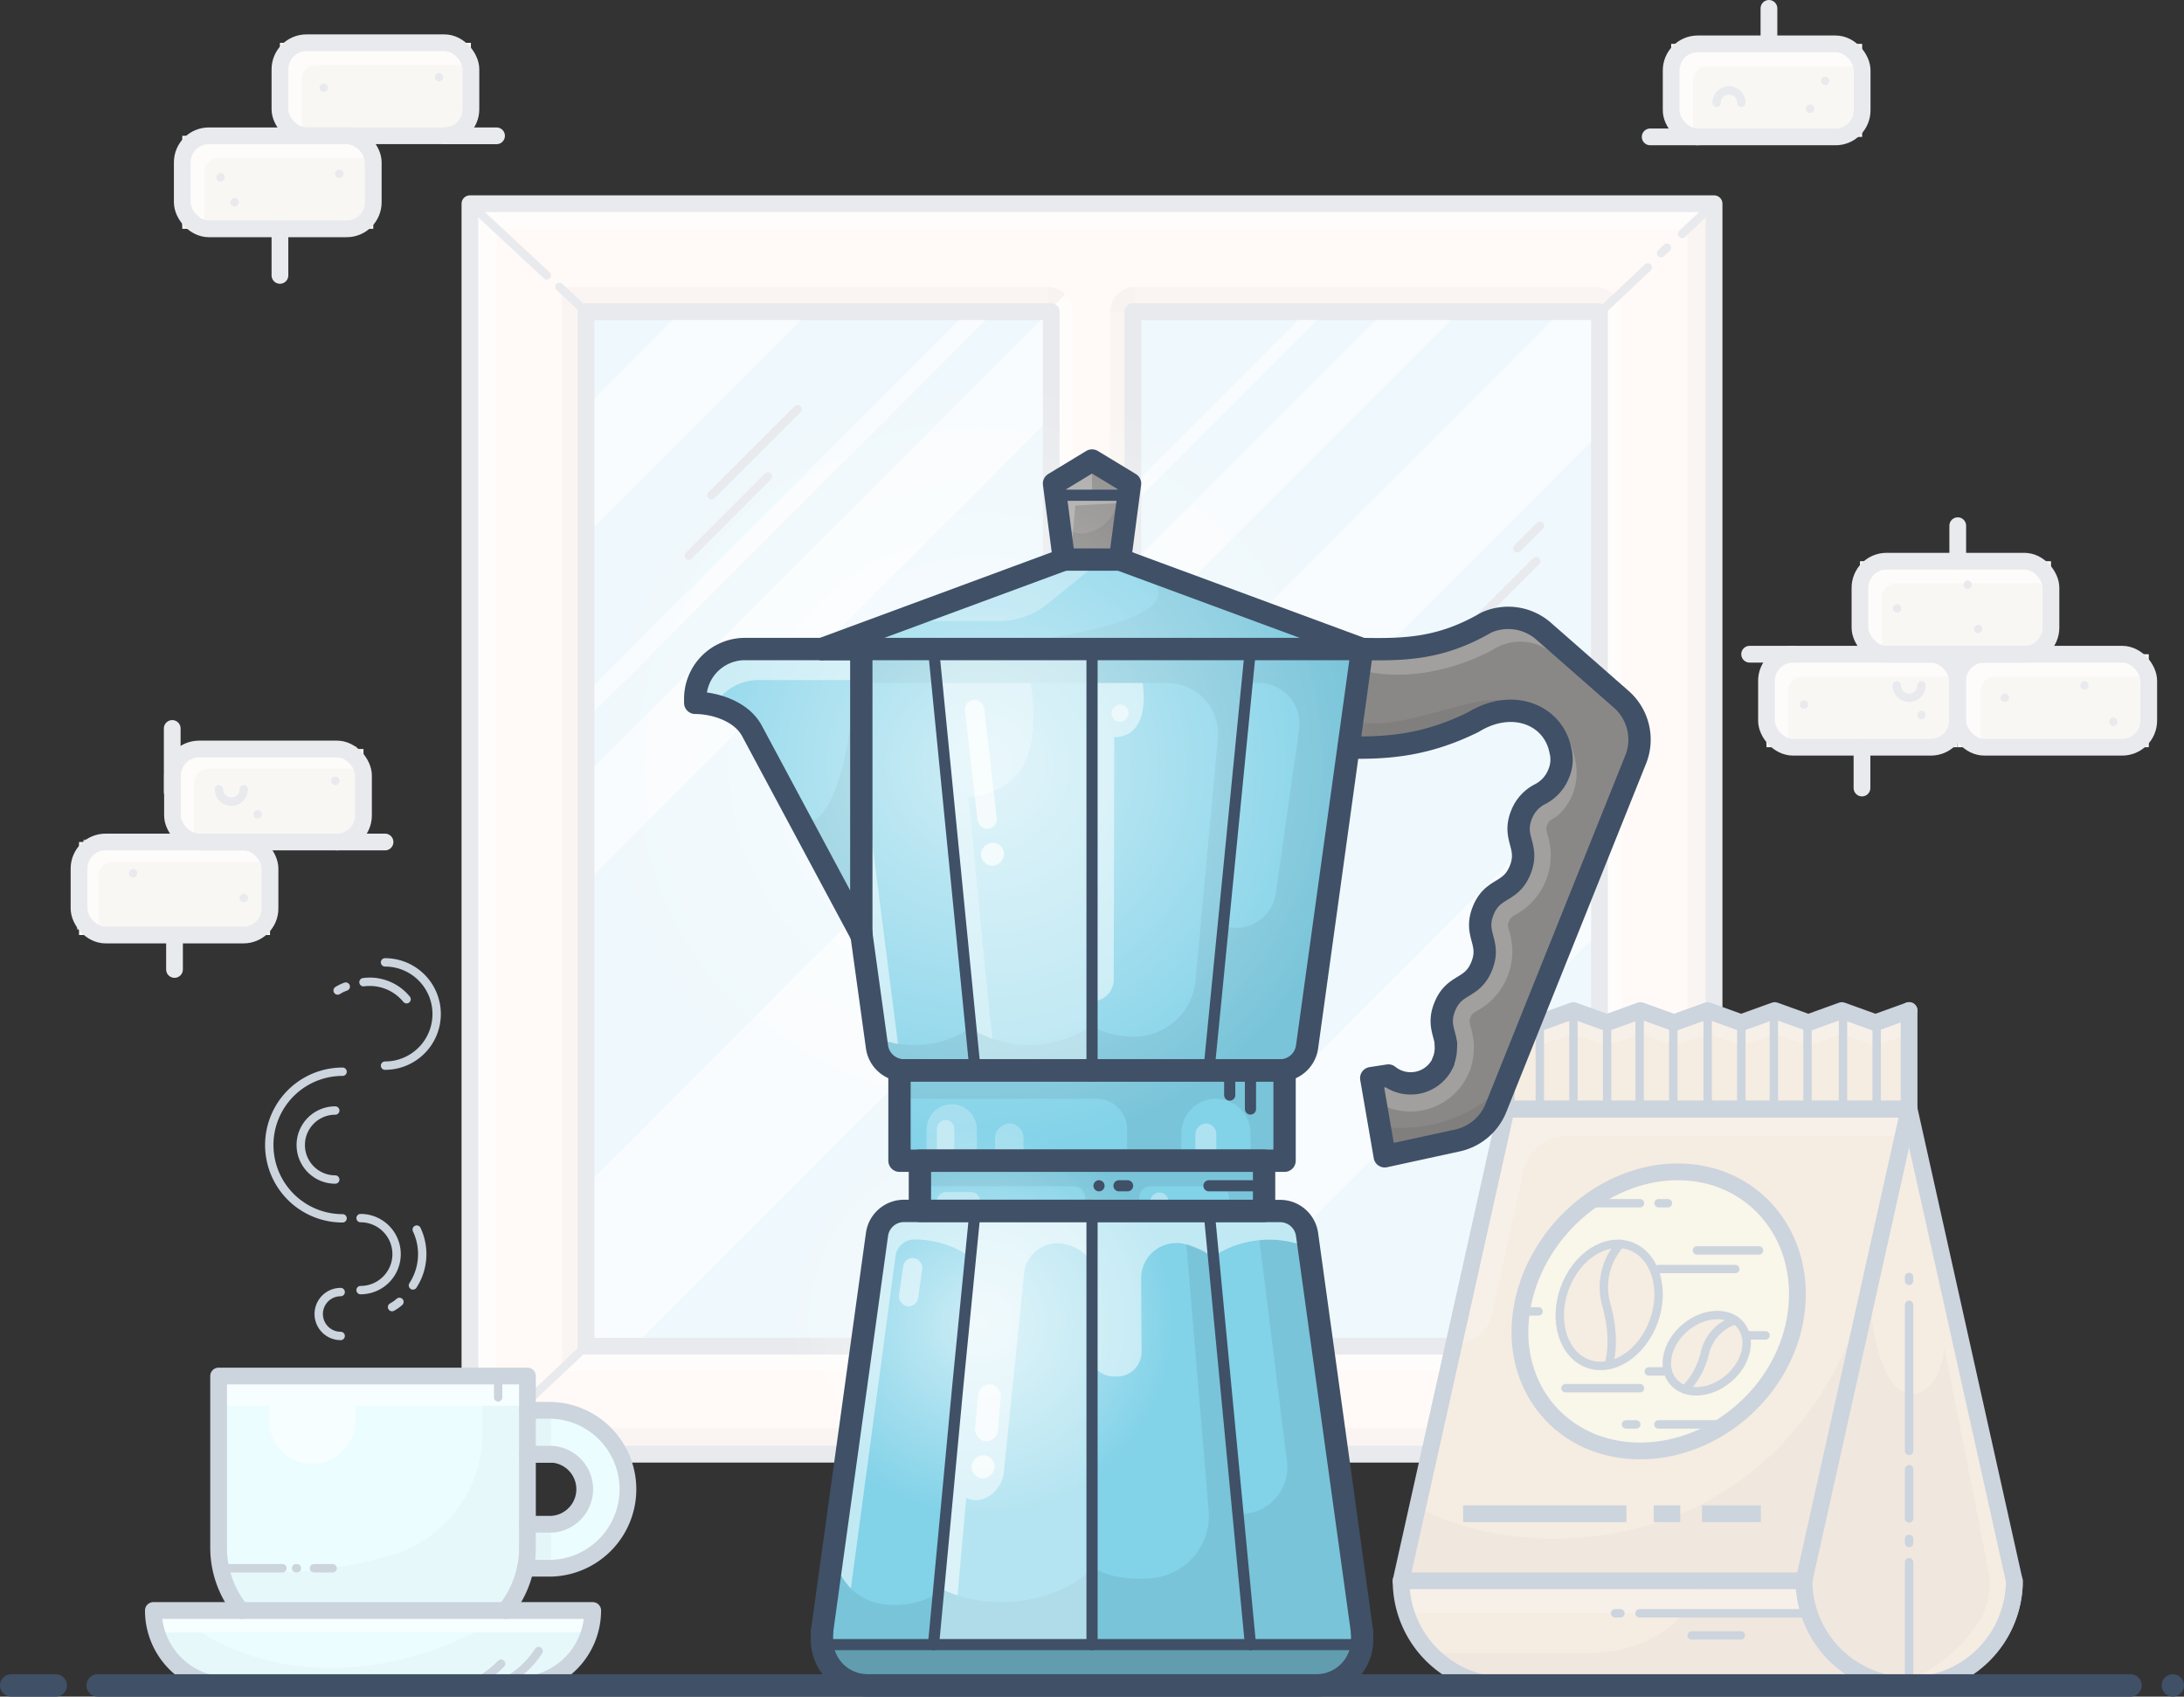 <svg xmlns="http://www.w3.org/2000/svg" xmlns:xlink="http://www.w3.org/1999/xlink" viewBox="0 0 391.33 303.92"><rect x="0" y="0" width="391.33" height="303.92" fill="#333333" stroke="none"/><defs><style>.cls-1{fill:#f9f7f4;}.cls-2{fill:#fffaf7;}.cls-3{fill:#eff8fc;}.cls-12,.cls-18,.cls-19,.cls-20,.cls-24,.cls-25,.cls-27,.cls-30,.cls-31,.cls-4{fill:#fff;}.cls-4{opacity:0.6;}.cls-5{opacity:0.02;}.cls-6{opacity:0.03;}.cls-13,.cls-14,.cls-15,.cls-21,.cls-34,.cls-35,.cls-36,.cls-7,.cls-8{fill:none;}.cls-7,.cls-8{stroke:#e8eaed;}.cls-13,.cls-14,.cls-34,.cls-35,.cls-36,.cls-7,.cls-8{stroke-linecap:round;}.cls-13,.cls-14,.cls-15,.cls-34,.cls-35,.cls-36,.cls-7,.cls-8{stroke-linejoin:round;}.cls-13,.cls-15,.cls-7{stroke-width:3px;}.cls-14,.cls-8{stroke-width:1.5px;}.cls-9{fill:#f5ece2;}.cls-10{fill:#f9f6ea;}.cls-11{fill:#ebfdff;}.cls-12{opacity:0.2;}.cls-13,.cls-14,.cls-15{stroke:#ccd4de;}.cls-16{fill:#8a8886;}.cls-17{fill:#82d2e8;}.cls-18{opacity:0.5;}.cls-19{opacity:0.3;}.cls-20,.cls-28{opacity:0.25;}.cls-22{opacity:0.05;}.cls-23{opacity:0.07;}.cls-24{opacity:0.7;}.cls-26{opacity:0.35;}.cls-27{opacity:0.75;}.cls-29{opacity:0.1;}.cls-30{opacity:0.4;}.cls-31{opacity:0;}.cls-32{fill:url(#radial-gradient);}.cls-33{fill:url(#radial-gradient-2);}.cls-34,.cls-35,.cls-36{stroke:#3f5067;}.cls-34{stroke-width:4.02px;}.cls-35{stroke-width:4px;}.cls-36{stroke-width:2px;}</style><radialGradient id="radial-gradient" cx="175.74" cy="136.94" r="70" gradientUnits="userSpaceOnUse"><stop offset="0" stop-color="#fff" stop-opacity="0.6"/><stop offset="1" stop-color="#fff" stop-opacity="0"/></radialGradient><radialGradient id="radial-gradient-2" cx="175.74" cy="236.94" r="35" xlink:href="#radial-gradient"/></defs><title>coffee-machine-bialetti</title><g id="bg"><g id="colors"><polygon class="cls-1" points="385.02 117.19 385.02 133.85 350.8 133.85 350.8 117.19 367.5 117.19 385.02 117.19"/><polygon class="cls-1" points="367.5 100.53 367.5 117.19 350.8 117.19 350.75 117.19 333.27 117.19 333.27 100.53 367.5 100.53"/><polygon class="cls-1" points="350.75 117.19 350.75 133.85 316.52 133.85 316.52 117.19 333.27 117.19 350.75 117.19"/><rect class="cls-1" x="299.44" y="7.86" width="34.22" height="16.66"/><path class="cls-2" d="M511.46,160V384H288.54V160ZM490.93,364.66V179.34H407.31V363.91H392.69V179.34H309.34V364.66H490.93Z" transform="translate(-204.33 -123.51)"/><polygon class="cls-3" points="286.6 55.83 286.6 241.15 188.36 241.15 188.36 240.4 202.98 240.4 202.98 55.83 286.6 55.83"/><polygon class="cls-3" points="188.36 240.4 188.36 241.15 105.01 241.15 105.01 55.83 188.36 55.83 188.36 240.4"/><polygon class="cls-1" points="84.38 7.67 84.38 24.33 66.88 24.33 50.16 24.33 50.16 7.67 84.38 7.67"/><polygon class="cls-1" points="66.88 24.33 66.88 40.99 32.66 40.99 32.66 24.33 50.16 24.33 66.88 24.33"/><polygon class="cls-1" points="65.13 134.17 65.13 150.83 48.38 150.83 30.91 150.83 30.91 134.17 65.13 134.17"/><polygon class="cls-1" points="48.38 150.83 48.38 167.49 14.16 167.49 14.16 150.83 30.91 150.83 48.38 150.83"/></g><g id="shadows"><polygon class="cls-4" points="302.35 40.99 89.03 40.99 84.33 36.23 307.13 36.23 302.35 40.99"/><polygon class="cls-5" points="296.36 260.53 83.04 260.53 78.33 255.78 301.13 255.78 296.36 260.53"/><polygon class="cls-4" points="88.97 41.01 88.97 254.32 84.21 259.03 84.21 36.23 88.97 41.01"/><polygon class="cls-5" points="302.37 254.73 302.37 41.42 307.13 36.71 307.13 259.51 302.37 254.73"/><path class="cls-5" d="M392.07,174.91v4.43H309c0-1.48-4.16-3.22-4.22-4,0-.53,1.9-.4,7.2-.4Z" transform="translate(-204.33 -123.51)"/><path class="cls-4" d="M396.49,179.34h-4.42l3.13-3.13A4.41,4.41,0,0,1,396.49,179.34Z" transform="translate(-204.33 -123.51)"/><path class="cls-6" d="M395.2,176.21l-3.13,3.13v-4.43A4.38,4.38,0,0,1,395.2,176.21Z" transform="translate(-204.33 -123.51)"/><path class="cls-4" d="M396.49,179.34V257.2a4.42,4.42,0,0,1-4.42,4.43V179.34Z" transform="translate(-204.33 -123.51)"/><path class="cls-4" d="M494.66,178a4.51,4.51,0,0,0-1.11-1.79l0,0A4.36,4.36,0,0,1,494.66,178Z" transform="translate(-204.33 -123.51)"/><path class="cls-4" d="M494.86,179.34V306a9.88,9.88,0,0,1-1.29,5.09,3.81,3.81,0,0,1-3.13,2.11V179.34Z" transform="translate(-204.33 -123.51)"/><path class="cls-5" d="M403.33,179.34h4.3v83.17a4.44,4.44,0,0,1-4.43-4.43V179.34a4.44,4.44,0,0,1,4.43-4.43h0A4.42,4.42,0,0,0,403.33,179.34Z" transform="translate(-204.33 -123.51)"/><path class="cls-6" d="M407.63,174.92v4.42h-4.3A4.42,4.42,0,0,1,407.63,174.92Z" transform="translate(-204.33 -123.51)"/><path class="cls-4" d="M494.86,179.34h-4.42l3.11-3.11a4.51,4.51,0,0,1,1.11,1.79A4.44,4.44,0,0,1,494.86,179.34Z" transform="translate(-204.33 -123.51)"/><path class="cls-5" d="M493.55,176.23l-3.11,3.11H407.63v-4.42h82.68a4.59,4.59,0,0,1,3.22,1.3Z" transform="translate(-204.33 -123.51)"/><path class="cls-4" d="M389.85,369.12H305.5c-2.45,0,3.47-2,3.47-4.43h85.31A4.43,4.43,0,0,1,389.85,369.12Z" transform="translate(-204.33 -123.51)"/><path class="cls-4" d="M201.58,241.19h86.5a0,0,0,0,1,0,0v0a4.4,4.4,0,0,1-4.4,4.4H206a4.4,4.4,0,0,1-4.4-4.4v0A0,0,0,0,1,201.58,241.19Z"/><polygon class="cls-4" points="121.67 56.16 104.67 73.16 104.67 96.2 145.61 55.26 121.67 56.16"/><polygon class="cls-4" points="105 124.2 173.12 56.09 177.86 56.09 104.83 129.12 105 124.2"/><polygon class="cls-4" points="104.67 139.16 187.37 56.46 187.37 75.73 104.91 158.19 104.67 139.16"/><polygon class="cls-4" points="105 212.41 189.34 128.08 189.34 165.37 113.33 241.37 105.01 241.15 105 212.41"/><polygon class="cls-4" points="202.48 101.35 247.76 56.06 261.25 56.06 201.67 115.65 202.48 101.35"/><polygon class="cls-4" points="237.56 55.83 203.3 90.09 203.3 86.62 233.45 56.47 237.56 55.83"/><polygon class="cls-4" points="279.04 56.46 202.73 132.77 202.73 161.49 286.69 77.53 286.69 56.46 279.04 56.46"/><polygon class="cls-4" points="286.6 138.4 202.83 222.16 202.83 241.15 212.37 241.15 285.62 167.91 286.6 138.4"/><path class="cls-5" d="M308.5,365.74V178.66h0c-1.93,0-3.5-4.24-3.5-2.26V368C305,370,306.56,365.74,308.5,365.74Z" transform="translate(-204.33 -123.51)"/><path class="cls-4" d="M270,147.84H238.17v2.58H237v13.52h3.93v-9.57a2.54,2.54,0,0,1,2.54-2.54H270Z" transform="translate(-204.33 -123.51)"/><path class="cls-4" d="M287.48,131.17H255.66v2.58h-1.18v13.52h3.93v-9.57a2.54,2.54,0,0,1,2.54-2.54h26.53Z" transform="translate(-204.33 -123.51)"/><path class="cls-4" d="M251.09,273.92H219.28v2.58H218.1V290H222v-9.57a2.54,2.54,0,0,1,2.54-2.54h26.53Z" transform="translate(-204.33 -123.51)"/><path class="cls-4" d="M268.18,257.25H236.37v2.58h-1.18v13.52h3.93v-9.57a2.54,2.54,0,0,1,2.54-2.54h26.53Z" transform="translate(-204.33 -123.51)"/><path class="cls-4" d="M553.85,240.7H522v2.58h-1.18v13.52h3.93v-9.57a2.54,2.54,0,0,1,2.54-2.54h26.53Z" transform="translate(-204.33 -123.51)"/><path class="cls-4" d="M570.6,224H538.78v2.58H537.6v13.52h3.93v-9.57a2.54,2.54,0,0,1,2.54-2.54H570.6Z" transform="translate(-204.33 -123.51)"/><path class="cls-4" d="M536.76,131.37H504.95V134h-1.18v13.52h3.93v-9.57a2.54,2.54,0,0,1,2.54-2.54h26.53Z" transform="translate(-204.33 -123.51)"/><path class="cls-4" d="M588.32,240.7H556.51v2.58h-1.18v13.52h3.93v-9.57a2.54,2.54,0,0,1,2.54-2.54h26.53Z" transform="translate(-204.33 -123.51)"/></g><g id="lines"><rect class="cls-7" x="84.2" y="36.49" width="222.93" height="224"/><rect class="cls-7" x="14.16" y="150.83" width="34.22" height="16.66" rx="4.76" ry="4.76"/><rect class="cls-7" x="30.91" y="134.17" width="34.22" height="16.66" rx="4.76" ry="4.76"/><rect class="cls-7" x="50.16" y="7.66" width="34.22" height="16.66" rx="4.76" ry="4.76"/><rect class="cls-7" x="32.66" y="24.33" width="34.22" height="16.66" rx="4.76" ry="4.76"/><rect class="cls-7" x="316.52" y="117.19" width="34.22" height="16.66" rx="4.76" ry="4.76"/><rect class="cls-7" x="350.79" y="117.19" width="34.22" height="16.66" rx="4.76" ry="4.76"/><rect class="cls-7" x="333.27" y="100.53" width="34.22" height="16.66" rx="4.76" ry="4.76"/><polygon class="cls-7" points="188.36 55.83 188.36 241.15 202.98 241.15 202.98 55.83 286.6 55.83 286.6 241.15 105 241.15 105 55.83 188.36 55.83"/><line class="cls-8" x1="142.89" y1="73.32" x2="127.5" y2="88.71"/><line class="cls-8" x1="137.59" y1="85.36" x2="123.42" y2="99.53"/><line class="cls-8" x1="275.25" y1="100.53" x2="261.08" y2="114.7"/><line class="cls-8" x1="275.93" y1="94.17" x2="271.88" y2="98.22"/><line class="cls-8" x1="105" y1="55.83" x2="100.24" y2="51.4"/><line class="cls-8" x1="97.97" y1="49.33" x2="84.38" y2="36.69"/><line class="cls-8" x1="301.39" y1="41.9" x2="307.13" y2="36.49"/><line class="cls-8" x1="286.6" y1="56.06" x2="295.25" y2="47.91"/><line class="cls-8" x1="105" y1="241.15" x2="94.74" y2="250.82"/><line class="cls-8" x1="297.63" y1="45.35" x2="298.67" y2="44.37"/><line class="cls-7" x1="31.27" y1="167.49" x2="31.27" y2="173.66"/><line class="cls-7" x1="60.37" y1="150.83" x2="68.99" y2="150.83"/><line class="cls-7" x1="30.86" y1="141.88" x2="30.86" y2="130.49"/><line class="cls-7" x1="333.63" y1="133.86" x2="333.63" y2="141.16"/><line class="cls-7" x1="321.28" y1="117.19" x2="313.5" y2="117.19"/><line class="cls-7" x1="350.79" y1="100.53" x2="350.79" y2="94.17"/><rect class="cls-7" x="299.44" y="7.86" width="34.22" height="16.66" rx="4.76" ry="4.76"/><line class="cls-7" x1="316.96" y1="7.86" x2="316.96" y2="1.5"/><line class="cls-7" x1="79.62" y1="24.33" x2="88.97" y2="24.33"/><line class="cls-7" x1="50.16" y1="40.99" x2="50.16" y2="49.33"/><line class="cls-7" x1="304.2" y1="24.52" x2="295.68" y2="24.52"/><path class="cls-8" d="M248,264.9a2.21,2.21,0,0,1-4.43,0" transform="translate(-204.33 -123.51)"/><path class="cls-8" d="M548.62,246.29a2.21,2.21,0,1,1-4.43,0" transform="translate(-204.33 -123.51)"/><path class="cls-8" d="M511.91,141.92a2.21,2.21,0,1,1,4.43,0" transform="translate(-204.33 -123.51)"/><line class="cls-8" x1="23.85" y1="156.43" x2="23.85" y2="156.43"/><line class="cls-8" x1="46.17" y1="145.87" x2="46.17" y2="145.87"/><line class="cls-8" x1="43.68" y1="160.87" x2="43.68" y2="160.87"/><line class="cls-8" x1="42.04" y1="36.23" x2="42.04" y2="36.23"/><line class="cls-8" x1="78.67" y1="13.83" x2="78.67" y2="13.83"/><line class="cls-8" x1="60.79" y1="31.12" x2="60.79" y2="31.12"/><line class="cls-8" x1="58" y1="15.72" x2="58" y2="15.72"/><line class="cls-8" x1="39.54" y1="31.77" x2="39.54" y2="31.77"/><line class="cls-8" x1="60.07" y1="139.87" x2="60.07" y2="139.87"/><line class="cls-8" x1="323.23" y1="126.2" x2="323.23" y2="126.2"/><line class="cls-8" x1="344.29" y1="128.08" x2="344.29" y2="128.08"/><line class="cls-8" x1="354.44" y1="112.67" x2="354.44" y2="112.67"/><line class="cls-8" x1="359.23" y1="125" x2="359.23" y2="125"/><line class="cls-8" x1="378.67" y1="129.29" x2="378.67" y2="129.29"/><line class="cls-8" x1="339.93" y1="108.98" x2="339.93" y2="108.98"/><line class="cls-8" x1="324.33" y1="19.49" x2="324.33" y2="19.49"/><line class="cls-8" x1="373.5" y1="122.78" x2="373.5" y2="122.78"/><line class="cls-8" x1="352.57" y1="104.74" x2="352.57" y2="104.74"/><line class="cls-8" x1="327.05" y1="14.49" x2="327.05" y2="14.49"/></g></g><g id="background"><g id="colors-2" data-name="colors"><path class="cls-9" d="M546.41,322.17l18.84,84.51c0,.29,0,.58,0,.86a18.84,18.84,0,0,1-17.86,17.85l-.48,0h-.48a18.85,18.85,0,0,1-18.85-18.74Z" transform="translate(-204.33 -123.51)"/><polygon class="cls-9" points="342.08 181.02 342.08 198.66 336.26 198.66 336.26 183.18 336.24 183.11 342.08 181.02"/><path class="cls-9" d="M546.41,322.17l-18.85,84.51H455.38l18.84-84.51h72.19ZM526.2,358.42c1.68-13.81-7.84-25-21.25-25a27.21,27.21,0,0,0-16.19,5.63,30.1,30.1,0,0,0-11.84,19.37c-2.08,13.81,7.44,25,21.25,25a27.47,27.47,0,0,0,15.24-4.76A28.88,28.88,0,0,0,526.2,358.42Z" transform="translate(-204.33 -123.51)"/><path class="cls-9" d="M546.41,425.42H474.12a18.74,18.74,0,0,1-18.74-18.74h72.18a18.85,18.85,0,0,0,18.85,18.74Z" transform="translate(-204.33 -123.51)"/><polygon class="cls-9" points="336.26 183.18 336.26 198.66 330.23 198.66 330.23 181.09 336.05 183.18 336.24 183.11 336.26 183.18"/><polygon class="cls-9" points="330.23 181.09 330.23 198.66 323.87 198.66 323.87 183.18 323.89 183.13 324.02 183.18 330.03 181.02 330.23 181.09"/><polygon class="cls-9" points="323.89 183.13 323.87 183.18 323.87 198.66 317.85 198.66 317.85 181.07 318 181.02 323.89 183.13"/><path class="cls-10" d="M505,333.42c13.41,0,22.93,11.19,21.25,25a28.88,28.88,0,0,1-12.79,20.24,27.47,27.47,0,0,1-15.24,4.76c-13.81,0-23.33-11.19-21.25-25a30.1,30.1,0,0,1,11.84-19.37A27.21,27.21,0,0,1,505,333.42Zm9,37c2.58-2.17,3.75-5.26,3.15-7.72a4.76,4.76,0,0,0-1-1.93,4.2,4.2,0,0,0-.92-.82c-2.31-1.61-6.05-1.14-9,1.3-2.64,2.22-3.8,5.4-3.1,7.89a4.55,4.55,0,0,0,.92,1.77,4.71,4.71,0,0,0,2.13,1.43C508.52,373.16,511.55,372.49,514,370.44Zm-13.32-10.35c2.08-5.82.18-11.82-4.25-13.4a6.44,6.44,0,0,0-1.72-.36c-4-.31-8.24,3-10.06,8-2.08,5.83-.18,11.83,4.25,13.41a6.67,6.67,0,0,0,3.65.23C495.91,367.35,499.14,364.36,500.67,360.09Z" transform="translate(-204.33 -123.51)"/><polygon class="cls-9" points="317.85 181.07 317.85 198.66 312.01 198.66 312.01 183.18 312.01 183.17 317.85 181.07"/><path class="cls-9" d="M517.14,362.72c.6,2.46-.57,5.55-3.15,7.72s-5.47,2.72-7.75,1.92a13.8,13.8,0,0,0,3.59-6.63,8.06,8.06,0,0,1,5.42-5.76,4.2,4.2,0,0,1,.92.82A4.76,4.76,0,0,1,517.14,362.72Z" transform="translate(-204.33 -123.51)"/><polygon class="cls-9" points="312.01 183.18 312.01 198.66 305.98 198.66 305.98 181.02 311.99 183.18 312.01 183.17 312.01 183.18"/><path class="cls-9" d="M506.29,361.27c2.91-2.44,6.65-2.91,9-1.3a8.06,8.06,0,0,0-5.42,5.76,13.8,13.8,0,0,1-3.59,6.63,4.71,4.71,0,0,1-2.13-1.43,4.55,4.55,0,0,1-.92-1.77C502.49,366.67,503.65,363.49,506.29,361.27Z" transform="translate(-204.33 -123.51)"/><polygon class="cls-9" points="305.98 181.02 305.98 198.66 299.82 198.66 299.82 183.18 299.84 183.14 299.96 183.18 305.97 181.02 305.98 181.02"/><polygon class="cls-9" points="299.84 183.14 299.82 183.18 299.82 198.66 293.8 198.66 293.8 181.07 293.94 181.02 299.84 183.14"/><path class="cls-9" d="M496.42,346.69c4.43,1.58,6.33,7.58,4.25,13.4-1.53,4.27-4.76,7.26-8.13,7.92.77-2.55.89-6-.36-10.71a11.53,11.53,0,0,1,2.52-11A6.44,6.44,0,0,1,496.42,346.69Z" transform="translate(-204.33 -123.51)"/><polygon class="cls-9" points="293.8 181.07 293.8 198.66 287.96 198.66 287.96 183.18 287.96 183.17 293.8 181.07"/><path class="cls-9" d="M484.64,354.37c1.82-5.08,6.06-8.35,10.06-8a11.53,11.53,0,0,0-2.52,11c1.25,4.7,1.13,8.16.36,10.71a6.67,6.67,0,0,1-3.65-.23C484.46,366.2,482.56,360.2,484.64,354.37Z" transform="translate(-204.33 -123.51)"/><polygon class="cls-9" points="287.96 183.18 287.96 198.66 281.93 198.66 281.93 181.02 287.93 183.18 287.96 183.17 287.96 183.18"/><polygon class="cls-9" points="281.93 181.02 281.93 198.66 275.91 198.66 275.91 183.18 281.92 181.02 281.93 181.02"/><polygon class="cls-9" points="275.91 183.18 275.91 198.66 269.9 198.66 269.9 181.02 275.91 183.18"/><path class="cls-11" d="M303.07,376.14a14.15,14.15,0,0,1,0,28.29h-4.6a18.6,18.6,0,0,0,.37-3.68v-4.18h4.23a6.28,6.28,0,0,0,0-12.55h-4.23v-7.87Z" transform="translate(-204.33 -123.51)"/><path class="cls-11" d="M294.87,412h15.66a13.41,13.41,0,0,1-13.41,13.41h-51.9A13.41,13.41,0,0,1,231.81,412h63.06Z" transform="translate(-204.33 -123.51)"/><path class="cls-11" d="M298.84,396.56v4.18a18.6,18.6,0,0,1-.37,3.68,18,18,0,0,1-3.6,7.58h-47.4a17.89,17.89,0,0,1-4-11.26V370h55.34v26.56Z" transform="translate(-204.33 -123.51)"/></g><g id="shadows-2" data-name="shadows"><path class="cls-5" d="M540.6,348.22c-12.38,55.5-62.06,56.46-82.27,45.24l-2.95,13.22h72.18Z" transform="translate(-204.33 -123.51)"/><path class="cls-12" d="M546.41,322.17H474.23L472.34,327h.8l-8.34,37.4h0a7.09,7.09,0,0,0,6.92-5.57l5.57-25.36a8.24,8.24,0,0,1,8-6.47h59.18Z" transform="translate(-204.33 -123.51)"/><path class="cls-12" d="M508.93,406.68a16.45,16.45,0,0,1-3,5.82H455.38v-5.82Z" transform="translate(-204.33 -123.51)"/><path class="cls-12" d="M527.56,406.68v5.82H505.93a16.45,16.45,0,0,0,3-5.82Z" transform="translate(-204.33 -123.51)"/><path class="cls-6" d="M509.12,406l18.44.68H508.93C509,406.46,509.06,406.23,509.12,406Z" transform="translate(-204.33 -123.51)"/><path class="cls-5" d="M538.24,425.42H467.75L461,419.6h28a24.64,24.64,0,0,0,10.3-2.13,17.81,17.81,0,0,0,6.59-5h21.63v-5.82l1.34,6.89,4.25,6h.47Z" transform="translate(-204.33 -123.51)"/><polygon class="cls-12" points="275.91 187.29 281.75 185.29 287.75 187.29 294.1 185.29 300.14 187.29 305.98 185.29 312.01 187.29 318.15 185.29 324.14 187.29 330.03 185.29 336.05 187.29 342.08 185.29 342.5 187.29 342.31 182.5 281.93 181.81 271.33 183.58 275.91 187.29"/><path class="cls-5" d="M552.62,364.71c.09,10.12-13.53,17.62-13.53-16.49L527.56,406l1.72,10,5.79,6.61,8.7,2.75.64-.21a27.3,27.3,0,0,0,14.45-11.06h0a12.61,12.61,0,0,0,2-6.89h0a12.61,12.61,0,0,0-.25-2.48Z" transform="translate(-204.33 -123.51)"/><path class="cls-4" d="M298.47,370h-55v5.33h9.08V378a7.72,7.72,0,0,0,7.72,7.72h0A7.72,7.72,0,0,0,268,378v-2.7h30.44Z" transform="translate(-204.33 -123.51)"/><rect class="cls-6" x="94.5" y="252.62" width="4.23" height="7.88"/><rect class="cls-6" x="94.5" y="273.05" width="4.23" height="7.88"/><path class="cls-4" d="M231.81,412H294l-1.55,2.33c-1,.56-2,1.08-3,1.57H240.41c-.79-.49-1.55-1-2.3-1.57l-6.3,1.57Z" transform="translate(-204.33 -123.51)"/><polygon class="cls-4" points="105.61 288.49 105.61 292.39 104.22 292.39 105.61 288.49"/><path class="cls-4" d="M240.41,415.9h-8.6l6.3-1.57C238.86,414.88,239.62,415.41,240.41,415.9Z" transform="translate(-204.33 -123.51)"/><path class="cls-4" d="M309.95,412l-1.39,3.9H289.48c1-.49,2-1,3-1.57L294,412Z" transform="translate(-204.33 -123.51)"/><path class="cls-5" d="M289.48,415.9h19.08l-2,5.63-5.6,3.32L239.78,426l-5.83-6.7-2.14-3.37h8.6C253.89,424.46,272.54,424.38,289.48,415.9Z" transform="translate(-204.33 -123.51)"/><polygon class="cls-6" points="89.66 288.49 89.66 288.48 89.78 288.31 91.33 288.33 105.61 288.49 89.66 288.49"/><path class="cls-5" d="M298.47,391V375.33h-7.69v4.74a22.8,22.8,0,0,1-16.28,22,72.64,72.64,0,0,1-30.62,2.4l2.23,7.39,49.5.18,3-8.48.21-12.77Z" transform="translate(-204.33 -123.51)"/></g><g id="lines-2" data-name="lines"><path class="cls-13" d="M565.26,406.68a18.74,18.74,0,0,1-18.74,18.74h-72.4a18.74,18.74,0,0,1-18.74-18.74h72.19" transform="translate(-204.33 -123.51)"/><path class="cls-13" d="M527.56,406.68a18.86,18.86,0,0,0,18.85,18.74l1,0a18.85,18.85,0,0,0,17.85-17.85c0-.28,0-.57,0-.86l-18.85-84.51H474.22l-18.85,84.51" transform="translate(-204.33 -123.51)"/><line class="cls-13" x1="323.23" y1="283.17" x2="342.07" y2="198.66"/><polyline class="cls-13" points="342.07 181.02 342.07 198.66 269.89 198.66 269.89 181.02"/><polyline class="cls-13" points="269.89 181.02 275.9 183.19 281.92 181.02 287.93 183.19 293.94 181.02 299.95 183.19 305.97 181.02 311.98 183.19 318 181.02 324.02 183.19 330.03 181.02 336.05 183.19 342.07 181.02"/><line class="cls-14" x1="275.9" y1="183.19" x2="275.9" y2="198.66"/><line class="cls-14" x1="287.96" y1="183.19" x2="287.96" y2="198.66"/><line class="cls-14" x1="281.93" y1="181.02" x2="281.93" y2="198.66"/><line class="cls-14" x1="299.82" y1="183.19" x2="299.82" y2="198.66"/><line class="cls-14" x1="293.79" y1="181.02" x2="293.79" y2="198.66"/><line class="cls-14" x1="312.01" y1="183.19" x2="312.01" y2="198.66"/><line class="cls-14" x1="305.98" y1="181.02" x2="305.98" y2="198.66"/><line class="cls-14" x1="323.87" y1="183.19" x2="323.87" y2="198.66"/><line class="cls-14" x1="317.84" y1="181.02" x2="317.84" y2="198.66"/><line class="cls-14" x1="336.26" y1="183.19" x2="336.26" y2="198.66"/><line class="cls-14" x1="330.23" y1="181.02" x2="330.23" y2="198.66"/><path class="cls-13" d="M526.2,358.42c-1.68,13.81-14.23,25-28,25s-23.32-11.19-21.25-25,14.62-25,28-25S527.88,344.61,526.2,358.42Z" transform="translate(-204.33 -123.51)"/><path class="cls-13" d="M310.53,412H231.81a13.41,13.41,0,0,0,13.41,13.41h51.9A13.41,13.41,0,0,0,310.53,412Z" transform="translate(-204.33 -123.51)"/><path class="cls-13" d="M294.87,412a18,18,0,0,0,3.6-7.58,18.6,18.6,0,0,0,.37-3.68V370H243.5v30.74a17.9,17.9,0,0,0,4,11.26" transform="translate(-204.33 -123.51)"/><path class="cls-13" d="M298.84,376.14h4.23a14.15,14.15,0,0,1,0,28.29h-4.6" transform="translate(-204.33 -123.51)"/><path class="cls-13" d="M298.84,384h4.23a6.28,6.28,0,0,1,0,12.55h-4.23" transform="translate(-204.33 -123.51)"/><path class="cls-14" d="M494.71,346.32a11.52,11.52,0,0,0-2.53,11c1.25,4.7,1.13,8.16.36,10.71" transform="translate(-204.33 -123.51)"/><ellipse class="cls-14" cx="492.66" cy="357.23" rx="11.2" ry="8.51" transform="translate(-213.7 577.68) rotate(-70.36)"/><path class="cls-14" d="M515.26,360a8.1,8.1,0,0,0-5.43,5.77,13.8,13.8,0,0,1-3.58,6.64" transform="translate(-204.33 -123.51)"/><ellipse class="cls-14" cx="510.14" cy="365.86" rx="7.88" ry="5.99" transform="translate(-320.11 290.48) rotate(-40.04)"/><line class="cls-14" x1="297.18" y1="227.32" x2="310.93" y2="227.32"/><line class="cls-14" x1="304.05" y1="223.99" x2="315.18" y2="223.99"/><line class="cls-14" x1="280.51" y1="248.67" x2="293.85" y2="248.67"/><line class="cls-14" x1="295.44" y1="245.66" x2="298.86" y2="245.66"/><line class="cls-14" x1="312.8" y1="239.21" x2="316.35" y2="239.21"/><line class="cls-14" x1="284.43" y1="215.54" x2="293.85" y2="215.54"/><line class="cls-14" x1="297.15" y1="255.16" x2="309.08" y2="255.16"/><line class="cls-14" x1="291.35" y1="255.16" x2="293.18" y2="255.16"/><line class="cls-14" x1="297.18" y1="215.54" x2="298.86" y2="215.54"/><line class="cls-14" x1="272.58" y1="234.91" x2="275.68" y2="234.91"/><line class="cls-15" x1="262.17" y1="271.16" x2="291.42" y2="271.16"/><line class="cls-15" x1="296.31" y1="271.16" x2="301.07" y2="271.16"/><line class="cls-15" x1="304.97" y1="271.16" x2="315.51" y2="271.16"/><line class="cls-14" x1="342.07" y1="259.91" x2="342.07" y2="233.73"/><line class="cls-14" x1="342.07" y1="229.43" x2="342.07" y2="228.74"/><line class="cls-14" x1="342.07" y1="263.16" x2="342.07" y2="271.99"/><line class="cls-14" x1="342.07" y1="275.66" x2="342.07" y2="276.41"/><line class="cls-14" x1="342.07" y1="279.83" x2="342.07" y2="301.91"/><line class="cls-14" x1="323.23" y1="288.99" x2="293.77" y2="288.99"/><line class="cls-14" x1="290.35" y1="288.99" x2="289.39" y2="288.99"/><line class="cls-14" x1="303.11" y1="292.95" x2="311.92" y2="292.95"/><line class="cls-14" x1="39.16" y1="280.92" x2="50.61" y2="280.92"/><line class="cls-14" x1="53.05" y1="280.92" x2="53.2" y2="280.92"/><line class="cls-14" x1="56.26" y1="280.92" x2="59.61" y2="280.92"/><path class="cls-14" d="M300.84,419.27a16.35,16.35,0,0,1-7.31,6.14" transform="translate(-204.33 -123.51)"/><path class="cls-14" d="M294.11,421.53a17.88,17.88,0,0,1-5.58,3.88" transform="translate(-204.33 -123.51)"/><line class="cls-14" x1="89.26" y1="246.81" x2="89.26" y2="250.31"/><path class="cls-14" d="M265.71,341.75a13.13,13.13,0,0,1,0-26.26" transform="translate(-204.33 -123.51)"/><path class="cls-14" d="M264.4,334.8a6.18,6.18,0,0,1,0-12.36" transform="translate(-204.33 -123.51)"/><path class="cls-14" d="M265.37,362.82a3.93,3.93,0,0,1,0-7.86" transform="translate(-204.33 -123.51)"/><path class="cls-14" d="M273.32,295.9a9.25,9.25,0,1,1,0,18.5" transform="translate(-204.33 -123.51)"/><path class="cls-14" d="M268.94,341.71a6.45,6.45,0,0,1,0,12.9" transform="translate(-204.33 -123.51)"/><path class="cls-14" d="M279,343.77a10.27,10.27,0,0,1-.68,10" transform="translate(-204.33 -123.51)"/><path class="cls-14" d="M269.46,299.45a8.53,8.53,0,0,1,7.72,3.05" transform="translate(-204.33 -123.51)"/><path class="cls-14" d="M275.9,356.72a7.36,7.36,0,0,1-1.32.93" transform="translate(-204.33 -123.51)"/><path class="cls-14" d="M264.83,300.94a7.36,7.36,0,0,1,1.45-.7" transform="translate(-204.33 -123.51)"/></g></g><g id="main"><g id="colors-3" data-name="colors"><path class="cls-16" d="M494.74,248.7a9.6,9.6,0,0,1,2.67,10.87L472.36,322a9.65,9.65,0,0,1-6.91,5.81l-13,2.83L450,316.67l3.07-.47a6.37,6.37,0,0,0,9.86-2.48h0a6.38,6.38,0,0,0,.5-2.48c0-.16,0-.32,0-.47a1.09,1.09,0,0,0,0-.18c-.23-2.12-1.45-3.65-.24-6.67,1.72-4.3,4.92-3,6.64-7.33s-1.48-5.58.25-9.89,4.92-3,6.64-7.33-1.48-5.59.24-9.89a6.9,6.9,0,0,1,3.32-3.67,7,7,0,0,0,3.33-3.67,6.41,6.41,0,0,0,.3-4.22c-1.25-6.29-8.49-9.41-15.62-5-7.87,3.87-14.5,4.71-22.29,4.53l2.44-17.64c7.68.13,14.1,0,22.24-4.74a9.62,9.62,0,0,1,10.19,1.47Z" transform="translate(-204.33 -123.51)"/><path class="cls-17" d="M448.4,415.92v1.32c0,.29,0,.58,0,.87h-20l-6.52-68.21-.12-.07.11-.08,0,0-.86-9.29H433.7a4.88,4.88,0,0,1,4.83,4.21l.5,3.6,9.37,67.65Z" transform="translate(-204.33 -123.51)"/><path class="cls-17" d="M448.4,239.77,446,257.41,438.53,311a4.87,4.87,0,0,1-4.83,4.21H421l7.45-75.48Z" transform="translate(-204.33 -123.51)"/><polygon class="cls-17" points="244.07 116.26 224.07 116.26 195.67 116.26 195.67 116.24 167.27 116.24 147.32 116.24 190.65 100.24 200.69 100.24 244.07 116.26"/><path class="cls-17" d="M428.4,418.11h20a8.19,8.19,0,0,1-8.15,7.31H359.79a8.19,8.19,0,0,1-8.15-7.31H428.4Z" transform="translate(-204.33 -123.51)"/><polygon class="cls-17" points="230.17 191.74 230.17 207.91 226.5 207.91 164.84 207.91 161.17 207.91 161.17 191.74 195.67 191.74 216.62 191.74 220.34 191.74 224.07 191.74 229.37 191.74 230.17 191.74"/><polygon class="cls-17" points="226.5 212.41 226.5 216.91 216.71 216.91 216.65 216.32 215.45 216.91 195.67 216.91 174.72 216.91 164.84 216.91 164.84 207.91 226.5 207.91 226.5 212.41"/><polygon class="cls-17" points="224.07 116.26 216.62 191.74 195.67 191.74 195.67 191.73 195.67 191.72 195.67 153.19 195.67 116.26 224.07 116.26"/><path class="cls-17" d="M421.88,349.9l6.52,68.21H400V340.44h21l.86,9.29,0,0-.11.08Z" transform="translate(-204.33 -123.51)"/><polygon class="cls-17" points="216.71 216.91 216.71 216.93 215.41 216.93 215.45 216.91 216.71 216.91"/><polygon class="cls-17" points="216.65 216.32 216.71 216.91 215.45 216.91 216.65 216.32"/><polygon class="cls-16" points="202.48 86.62 202.21 88.71 189.13 88.71 188.86 86.62 195.67 82.49 202.48 86.62"/><polygon class="cls-16" points="202.21 88.71 200.69 100.24 190.65 100.24 189.13 88.71 202.21 88.71"/><path class="cls-17" d="M400,418.1H371.6L375,381.63l.12-1.23,3-30.49.13-.08-.11-.08.92-9.33H400V418.1Z" transform="translate(-204.33 -123.51)"/><polygon class="cls-17" points="195.67 191.72 195.67 191.73 174.72 191.73 167.27 116.24 195.67 116.24 195.67 116.26 195.67 153.19 195.67 191.72"/><path class="cls-17" d="M371.6,239.75l7.45,75.49H366.3a4.87,4.87,0,0,1-4.83-4.21L359,292.83l-.28-2v-51H351.6l0,0Z" transform="translate(-204.33 -123.51)"/><path class="cls-17" d="M379.05,340.42l-.92,9.33,0,.16-3,30.49-.12,1.23L371.6,418.1h-20c0-.29,0-.58,0-.87V415.9l5.13-37L361,348.25l.5-3.62a4.88,4.88,0,0,1,4.83-4.21h12.75Z" transform="translate(-204.33 -123.51)"/><path class="cls-17" d="M378.24,349.83l-.13.08A.26.26,0,0,1,378.24,349.83Z" transform="translate(-204.33 -123.51)"/><path class="cls-17" d="M378.13,349.75l.11.08a.26.26,0,0,0-.13.08Z" transform="translate(-204.33 -123.51)"/><path class="cls-17" d="M358.67,290.8v.2L339,254.31c-2-3.55-6.86-4.9-10.11-4.9v-.72a8.92,8.92,0,0,1,8.92-8.92h20.87Z" transform="translate(-204.33 -123.51)"/><polygon class="cls-17" points="147.32 116.24 147.27 116.26 147.27 116.24 147.32 116.24"/></g><g id="shadows-3" data-name="shadows"><path class="cls-18" d="M438.21,340.83l-8.7.68-2.18-.44-63.83,0-1.84,4.36-.78.1-8.24,59.73.33.24.53-4a12.54,12.54,0,0,0,3.29,6.56l8-59.52a3.39,3.39,0,0,1,3.3-3h0a17.83,17.83,0,0,1,9.85,2.93l-5.81,62.67h0l.15-1.62.16-1.65a22,22,0,0,0,3.47,1.42l1.55-17.46a4,4,0,0,0,3.5,0,5.88,5.88,0,0,0,3.26-4.76l3.6-35.38a6,6,0,0,1,7.67-5.22,7.72,7.72,0,0,1,3.85,2.3l.16,17a4.4,4.4,0,0,0,4.49,4.31h.58a4.4,4.4,0,0,0,4.31-4.49l-.08-12.92a6.32,6.32,0,0,1,7.61-6.36l.33.08a19.53,19.53,0,0,1,4.9,2.27l.11-.08a17.83,17.83,0,0,1,8.16-2.9,15.44,15.44,0,0,1,1.81-.1,17.66,17.66,0,0,1,6.37,1.17Z" transform="translate(-204.33 -123.51)"/><polygon class="cls-19" points="62.67 301.91 27.56 301.91 62.6 301.9 62.67 301.91"/><path class="cls-18" d="M358.67,244.33l.28,0-.28-4.6-14.89,0-.12,0h-6.61v1.14l-4.84.83-3.33,7.67,3.62.3,0-.06a9.09,9.09,0,0,1,7.83-4.28h18.3Z" transform="translate(-204.33 -123.51)"/><polygon class="cls-20" points="188.17 88.12 195.67 88.71 195.67 83.37 188.17 88.12"/><path class="cls-12" d="M482.87,270c-1,.61-1.06.66-1.31,1.28s-.22.7.07,1.8A12.09,12.09,0,0,1,476,287.29c-1,.6-1,.64-1.3,1.26s-.22.71.07,1.82a12.1,12.1,0,0,1-5.66,14.14c-1,.59-1.05.64-1.3,1.26s-.22.7.07,1.79a16.89,16.89,0,0,1,.49,2.41,6,6,0,0,1,.05.62c0,.16,0,.4,0,.64a11.4,11.4,0,0,1-.5,3.34v.09l-.16.45-.24.56A11.33,11.33,0,0,1,457,322.61a11.47,11.47,0,0,1-4.19-.79l-2.11-.78-.75-2.87.75-1.5,2.42.78,3.16.8,4.84-.8,2.66-4.1-1.5-6.14,1.84-4.88,5.58-5.08v-10l6.75-6.54.42-12,7.83-9.33-.23-.35-.77-5.9C490.44,263.17,484.4,269.1,482.87,270Z" transform="translate(-204.33 -123.51)"/><line class="cls-21" x1="233.88" y1="223.24" x2="233.37" y2="219.66"/><path class="cls-22" d="M371.6,239.75c16.27-.36,56.27-5.56,33.42-16l41.86,16Z" transform="translate(-204.33 -123.51)"/><path class="cls-20" d="M370.36,331.09v-5.27a4.5,4.5,0,0,1,9,0v5.27Z" transform="translate(-204.33 -123.51)"/><rect class="cls-20" x="381.19" y="326.19" width="7.98" height="5.1" rx="2.55" ry="2.55" transform="translate(-147.9 590.41) rotate(-90)"/><path class="cls-23" d="M377.5,315.25h-12v5.08h35.3a5.48,5.48,0,0,1,5.48,5.48v5.36H416v-4.64a6.2,6.2,0,0,1,6.2-6.2h0a6.2,6.2,0,0,1,6.2,6.2v4.64h5.92V320.33h.4v-5.08Z" transform="translate(-204.33 -123.51)"/><path class="cls-23" d="M430.83,331.42H369.39V336h27.36a2,2,0,0,1,2,2v2.13h9.72V338a2,2,0,0,1,2-2h12a2.07,2.07,0,0,1,2.07,2.07v1.81h5.92V336h.24Z" transform="translate(-204.33 -123.51)"/><rect class="cls-24" x="378.35" y="248.83" width="3.46" height="23.23" rx="1.73" ry="1.73" transform="translate(583.06 352.32) rotate(173.45)"/><path class="cls-19" d="M361.89,309.62l.6,3.57-.19,0-.58-1.71-.75-2.19.43.17A4.18,4.18,0,0,0,361.89,309.62Z" transform="translate(-204.33 -123.51)"/><path class="cls-18" d="M365.23,310.51a20.06,20.06,0,0,1-3.44-.86l-3.63-22.07.7-26.81Z" transform="translate(-204.33 -123.51)"/><polygon class="cls-19" points="161.57 192.23 158.36 190.87 158.28 190.39 158.16 189.68 161.33 190.32 161.36 190.6 161.57 192.23"/><polygon class="cls-25" points="154.62 133.87 154.53 137.26 154.19 134.58 154.62 133.87"/><line class="cls-21" x1="233.37" y1="219.66" x2="225.18" y2="218"/><path class="cls-19" d="M378.19,307.21l.77,1.1,3.23,1.31c-.15-1.59-.26-1.77-.49-3.95l-5.85-59.83H372.2Z" transform="translate(-204.33 -123.51)"/><path class="cls-19" d="M389,245.84H375.85l2,20.53C385.8,265.39,391.25,260.57,389,245.84Z" transform="translate(-204.33 -123.51)"/><rect class="cls-24" x="380.1" y="274.45" width="4.14" height="4.14" rx="2.07" ry="2.07" transform="translate(-98.68 535.19) rotate(-90)"/><rect class="cls-18" x="365.76" y="348.84" width="3.46" height="8.71" rx="1.73" ry="1.73" transform="translate(475.89 632.17) rotate(-171.71)"/><rect class="cls-18" x="403.48" y="249.71" width="3.09" height="3.09" rx="1.54" ry="1.54" transform="translate(-50.57 532.77) rotate(-90)"/><g class="cls-26"><rect class="cls-25" x="416.4" y="326.86" width="7.98" height="3.76" rx="1.88" ry="1.88" transform="translate(-112.68 625.62) rotate(-90)"/><rect class="cls-25" x="410.07" y="337.5" width="3.95" height="3.21" rx="1.49" ry="1.49" transform="translate(-131.39 627.64) rotate(-90)"/><rect class="cls-25" x="370.28" y="326.04" width="6.96" height="3.13" rx="1.56" ry="1.56" transform="translate(-158.18 577.86) rotate(-90)"/><rect class="cls-25" x="374.53" y="334.74" width="3.09" height="7.7" rx="1.54" ry="1.54" transform="translate(-166.86 591.15) rotate(-90)"/></g><rect class="cls-27" x="379.3" y="371.48" width="4.08" height="10.23" rx="2.04" ry="2.04" transform="translate(523.09 662.31) rotate(-174.86)"/><rect class="cls-27" x="378.4" y="384.17" width="4.14" height="4.14" rx="2.07" ry="2.07" transform="translate(-210.1 643.2) rotate(-90)"/><path class="cls-23" d="M479,306.06c-.44,10.7-12.16,21-26.92,19.31l.29,6,16.21-3.25,3.88-4Z" transform="translate(-204.33 -123.51)"/><g class="cls-23"><path d="M372.51,408.43l-.91,9.67-17.29,0-3.12,0,.58-3.42,1.2-9.16,3.79,2.79,0-.25C362.19,413.41,371.57,410.25,372.51,408.43Z" transform="translate(-204.33 -123.51)"/><path d="M400.11,404.25,400,418.12l-28.4,0,.65-6.91,3.55.73.23-2.58C385.36,412.32,396,409.2,400.11,404.25Z" transform="translate(-204.33 -123.51)"/><path d="M448.4,418.11l-20,0-2.51-23.42H426a8.37,8.37,0,0,0,8.93-9.43L430,345.68a15.44,15.44,0,0,1,1.81-.1,17.66,17.66,0,0,1,6.37,1.17l4.65,32.55c.26-.92.51-1.86.75-2.8Z" transform="translate(-204.33 -123.51)"/><path d="M428.4,418.09l-28.4,0,.11-13.87c2.39,1.65,6.43,2.41,10.62,2a11.25,11.25,0,0,0,10.17-12.17l-4-47.73a19.53,19.53,0,0,1,4.9,2.27l.11-.08,5,55.44Z" transform="translate(-204.33 -123.51)"/><path d="M444.46,268.24l-.55,4.46A23.5,23.5,0,0,0,444.46,268.24Z" transform="translate(-204.33 -123.51)"/><path d="M448.4,240.67h-5.23v-.9h-84.5v6.07h54.77a9.15,9.15,0,0,1,9.1,10l-4,43.36a11.07,11.07,0,0,1-10.88,10,16,16,0,0,1-6.13-1.1c-.51-.29-1-.6-1.49-.94l-.15.09-.28-.17,0,.34a19.53,19.53,0,0,1-21.35.2l-.11.08a17.91,17.91,0,0,1-10,3,17.65,17.65,0,0,1-2.93-.24,17.47,17.47,0,0,1-4.26-1.26l1.33,3.9,3.36.68,7,1.42H400l0,.45h21l13.74-.45h1.78l.77-1.82,1.76-1.27,4.88-39.44a25.93,25.93,0,0,1-1.27,4.1Zm-21.07,10,.29-4.83h2.2a7.35,7.35,0,0,1,7.28,8.39l-4.18,29.32a7.17,7.17,0,0,1-9.39,5.78Z" transform="translate(-204.33 -123.51)"/><path d="M376,409.34l-.23,2.58-3.55-.73.15-1.62.16-1.65A22,22,0,0,0,376,409.34Z" transform="translate(-204.33 -123.51)"/><path d="M356.79,408.06l0,.25L353,405.52l.53-4A12.54,12.54,0,0,0,356.79,408.06Z" transform="translate(-204.33 -123.51)"/><path d="M342.51,260.87l-.17-.3C342.39,260.67,342.45,260.77,342.51,260.87Z" transform="translate(-204.33 -123.51)"/><path d="M346.71,268.71c5.54,7.54,10.29-10.34,10.29-20.59,0,18.82,1.1,36.88,1.1,36.88Z" transform="translate(-204.33 -123.51)"/></g><path class="cls-18" d="M409.08,245.87H404v0h-4v57a3.89,3.89,0,0,0,3.89-3.88l.09-43.42C408.17,255.53,409.85,251.72,409.08,245.87Z" transform="translate(-204.33 -123.51)"/><path class="cls-28" d="M147.77,294.6H244a0,0,0,0,1,0,0v0a7.31,7.31,0,0,1-7.31,7.31H155.08a7.31,7.31,0,0,1-7.31-7.31v0A0,0,0,0,1,147.77,294.6Z"/><path class="cls-19" d="M369.88,234.75h13.4a14,14,0,0,0,8.84-3.13l8-6.5h-6.68Z" transform="translate(-204.33 -123.51)"/><path class="cls-29" d="M395.58,217.71c.91,2.88,8.26,1.21,9-4.71,1,9.17.79,9.67.79,9.67l-11.74,1.57Z" transform="translate(-204.33 -123.51)"/><polygon class="cls-20" points="192.1 97.24 192.67 90.56 201.08 90.09 201.08 88.06 190.23 88.28 192.1 97.24"/><polygon class="cls-30" points="174.91 217.56 195.67 217.56 195.67 294.59 167.27 294.59 174.91 217.56"/><polygon class="cls-30" points="188.17 116.26 195.81 115.64 195.67 190.32 195.67 192.19 174.65 192.19 174.65 190.95 167.27 116.24 183.4 115.65 188.17 116.26"/><polygon class="cls-31" points="194.46 207.82 194.46 216.62 195.67 216.62 195.67 217.56 174.91 217.56 175.03 216.32 176.67 216.32 176.67 207.58 174.65 207.58 174.65 192.19 195.67 192.19 195.67 207.82 194.46 207.82"/><path class="cls-12" d="M448.4,243.66c10.6,2.46,20.53-2.12,23.63-3.89a9,9,0,0,1,11.22,1.48c-3.75-7.37-5.6-8-14.83-5s-21.54,2.4-21.54,2.4l.5,3.38Z" transform="translate(-204.33 -123.51)"/><path class="cls-23" d="M446.88,252.8c10.13,2,23.28-6.5,28.79-3.09-8.17,2.16-19,10.79-28.79,7.65Z" transform="translate(-204.33 -123.51)"/></g><g id="blur"><circle class="cls-32" cx="175.74" cy="136.94" r="70"/><circle class="cls-33" cx="175.74" cy="236.94" r="35"/></g><g id="lines-3" data-name="lines"><line class="cls-34" x1="17.5" y1="301.91" x2="381.75" y2="301.91"/><line class="cls-35" x1="10" y1="301.91" x2="2" y2="301.91"/><line class="cls-35" x1="389.33" y1="301.91" x2="389.33" y2="301.91"/><rect class="cls-35" x="161.17" y="191.75" width="69" height="16.17"/><rect class="cls-35" x="164.83" y="207.91" width="61.67" height="9"/><path class="cls-35" d="M400,315.25h33.7a4.88,4.88,0,0,0,4.83-4.21l9.87-71.27H400v0H351.6v0" transform="translate(-204.33 -123.51)"/><path class="cls-35" d="M358.1,286.67l.85,6.16,2.52,18.2a4.88,4.88,0,0,0,4.83,4.21H400" transform="translate(-204.33 -123.51)"/><line class="cls-36" x1="174.72" y1="191.73" x2="167.27" y2="116.25"/><path class="cls-35" d="M448.4,415.92l-9.87-71.27a4.88,4.88,0,0,0-4.83-4.21H400" transform="translate(-204.33 -123.51)"/><path class="cls-35" d="M400,418.1" transform="translate(-204.33 -123.51)"/><path class="cls-35" d="M400,340.42H366.3a4.88,4.88,0,0,0-4.83,4.21l-.5,3.62-4.24,30.64-5.13,37" transform="translate(-204.33 -123.51)"/><line class="cls-36" x1="224.06" y1="294.61" x2="216.64" y2="216.91"/><polyline class="cls-36" points="167.27 294.6 171.57 248.79 171.69 247.56 174.7 217.07 174.72 216.91"/><path class="cls-35" d="M448.4,415.9v1.33a8.18,8.18,0,0,1-8.18,8.18H359.79a8.18,8.18,0,0,1-8.18-8.18V415.9" transform="translate(-204.33 -123.51)"/><line class="cls-35" x1="244.07" y1="116.26" x2="200.69" y2="100.24"/><line class="cls-35" x1="190.65" y1="100.24" x2="147.27" y2="116.26"/><polygon class="cls-35" points="202.48 86.62 195.67 82.49 188.86 86.62 190.64 100.24 200.69 100.24 202.48 86.62"/><path class="cls-35" d="M358.67,291,339,254.31c-2-3.55-6.85-4.9-10.1-4.9v-.72a8.92,8.92,0,0,1,8.92-8.92h21.85" transform="translate(-204.33 -123.51)"/><path class="cls-35" d="M359,292.83" transform="translate(-204.33 -123.51)"/><line class="cls-35" x1="154.33" y1="167.49" x2="154.33" y2="116.26"/><path class="cls-35" d="M448.4,239.77c7.68.13,14.1,0,22.24-4.74a9.62,9.62,0,0,1,10.19,1.47l13.91,12.2a9.6,9.6,0,0,1,2.67,10.87L472.36,322a9.65,9.65,0,0,1-6.91,5.81l-13,2.83-2.42-14,3.07-.47a6.37,6.37,0,0,0,9.86-2.48h0" transform="translate(-204.33 -123.51)"/><path class="cls-35" d="M446,257.41c7.79.18,14.42-.66,22.29-4.53,7.13-4.38,14.37-1.26,15.62,5a6.41,6.41,0,0,1-.3,4.22,7,7,0,0,1-3.33,3.67,6.9,6.9,0,0,0-3.32,3.67c-1.72,4.3,1.48,5.58-.24,9.89s-4.92,3-6.64,7.33,1.47,5.59-.25,9.89-4.92,3-6.64,7.33c-1.21,3,0,4.55.24,6.67" transform="translate(-204.33 -123.51)"/><path class="cls-35" d="M463.4,310.76a1.09,1.09,0,0,0,0-.18,1.09,1.09,0,0,1,0,.18c0,.15,0,.31,0,.47a6.38,6.38,0,0,1-.5,2.48h0" transform="translate(-204.33 -123.51)"/><polyline class="cls-36" points="195.67 216.93 195.67 258.9 195.67 294.59 195.67 294.61"/><polyline class="cls-36" points="195.67 116.24 195.67 153.19 195.67 191.72 195.67 191.74"/><line class="cls-36" x1="147.27" y1="294.6" x2="244.06" y2="294.6"/><line class="cls-36" x1="188.86" y1="88.71" x2="202.48" y2="88.71"/><line class="cls-36" x1="224.06" y1="191.75" x2="224.06" y2="198.66"/><line class="cls-36" x1="220.34" y1="196.16" x2="220.34" y2="191.73"/><line class="cls-36" x1="226.5" y1="212.41" x2="216.62" y2="212.41"/><line class="cls-36" x1="196.92" y1="212.41" x2="196.92" y2="212.41"/><line class="cls-36" x1="202.04" y1="212.41" x2="200.5" y2="212.41"/><line class="cls-36" x1="224.06" y1="116.26" x2="216.62" y2="191.75"/></g></g></svg>